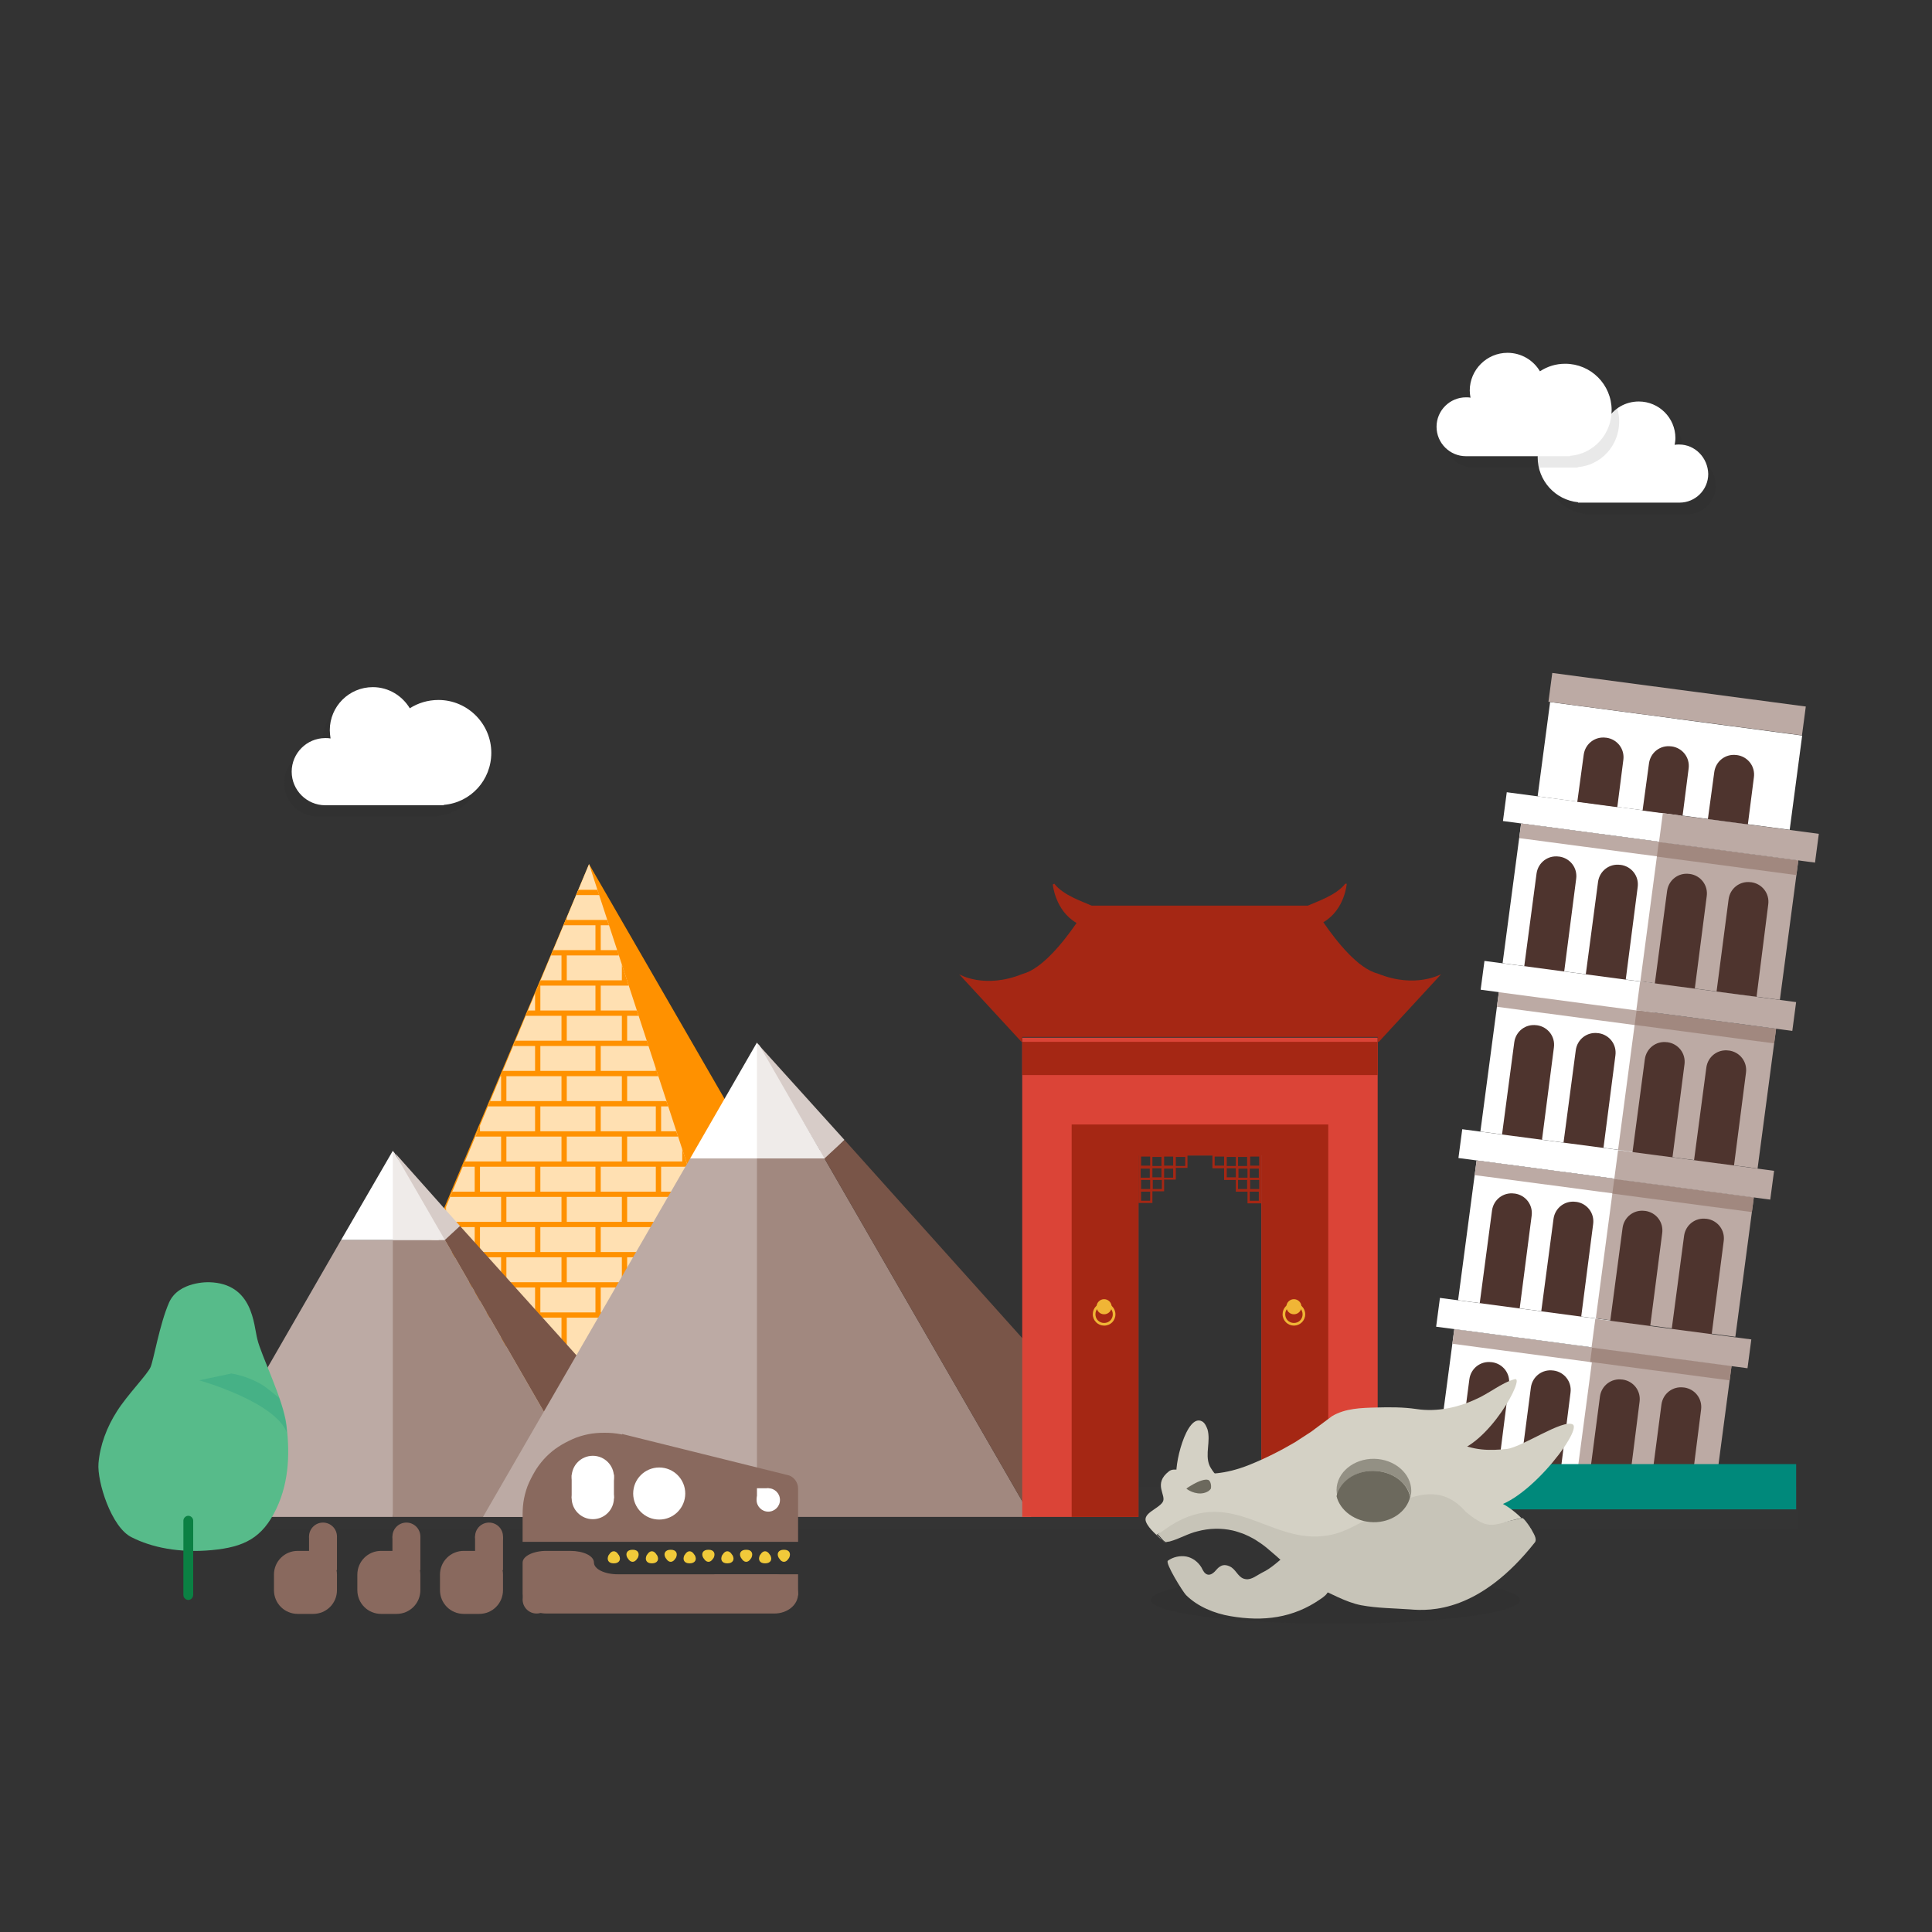 <?xml version="1.0" encoding="utf-8"?>
<!DOCTYPE svg PUBLIC "-//W3C//DTD SVG 1.1//EN" "http://www.w3.org/Graphics/SVG/1.1/DTD/svg11.dtd">
<svg version="1.1" id="Layer_1" xmlns="http://www.w3.org/2000/svg" xmlns:xlink="http://www.w3.org/1999/xlink" x="0px" y="0px" viewBox="0 0 512 512" enable-background="new 315 0 512 512" xml:space="preserve">
<rect x="0" y="0" width="512" height="512" fill="#333333" stroke="none"/>
<g id="history">
<path opacity=".1" fill="#424242" enable-background="new" d="M67.3 394h409.1v11.1h-409.1z"/>
<path fill="#FF9100" d="M255 400.3l-98.9-171.3-69.1 164-4.1 7.3z"/>
<path fill="#FFE0B2" d="M156.1 229l56 171.3h-123.1l2-15.3z"/>
<path fill="none" d="M159.2 341.2h14.6v6.6h-14.6zM127.2 309.2h14.6v6.6h-14.6zM143.2 309.2h14.6v6.6h-14.6zM150.2 317.2h14.6v6.6h-14.6zM134.2 317.2h14.6v6.6h-14.6zM159.2 309.2h14.6v6.6h-14.6zM166.2 317.2h14.6v6.6h-14.6zM118.2 333.2h14.6v6.6h-14.6zM111.2 341.2h14.6v6.6h-14.6zM143.2 341.2h14.6v6.6h-14.6zM127.2 341.2h14.6v6.6h-14.6zM134.2 333.2h14.6v6.6h-14.6zM143.2 325.2h14.6v6.6h-14.6zM127.2 325.2h14.6v6.6h-14.6zM150.2 333.2h14.6v6.6h-14.6zM159.2 325.2h14.6v6.6h-14.6zM166.2 333.2h14.6v6.6h-14.6zM150.2 301.2h14.6v6.6h-14.6zM143.2 293.2h14.6v6.6h-14.6zM150.2 269.2h14.6v6.6h-14.6zM159.2 293.2h14.6v6.6h-14.6zM134.2 285.2h14.6v6.6h-14.6zM150.2 285.2h14.6v6.6h-14.6zM134.2 301.2h14.6v6.6h-14.6zM143.2 261.2h14.6v6.6h-14.6zM143.2 277.2h14.6v6.6h-14.6zM175.2 341.2h14.6v6.6h-14.6z"/>
<path fill="#FF9100" d="M152.7 237.2h6.1l-.5-1.4h-5zM159.2 245v.2h2.2l-.5-1.4h-10.7v1.2h-.8l-.1.2h8.5v-.2zM150.2 253v.2h13.8l-.4-1.4h-4.4v1.2h-1.4v-1.2h-11.2l-.6 1.4h2.8v-.2zM143.2 261.2h14.6v-.2h1.4v.2h7.4l-.4-1.3v1.1h-1.4v-1.2h-14.6v1.2h-1.4v-1.2h-5.5l-.6 1.2h.5zM150.2 269v.2h14.6v-.2h1.4v.2h3l-.4-1.4h-9.6v1.2h-1.4v-1.2h-14.6v1.2h-1.4v-1.2h-1.9l-.6 1.4h9.5v-.2zM143.2 277v.2h14.6v-.2h1.4v.2h12.7l-.5-1.4h-5.2v1.2h-1.4v-1.2h-14.6v1.2h-1.4v-1.2h-12.2l-.6 1.4h5.8v-.2zM134.2 285v.2h14.6v-.2h1.4v.2h14.6v-.2h1.4v.2h8.3l-.1-.2h-.6v-1.2h-14.6v1.2h-1.4v-1.2h-14.6v1.2h-1.4v-1.2h-8.6l-.6 1.4h.2v-.2zM143.2 293v.2h14.6v-.2h1.4v.2h14.6v-.2h1.4v.2h1.9l-.5-1.4h-10.4v1.2h-1.4v-1.2h-14.6v1.2h-1.4v-1.2h-14.6v1.2h-1.4v-1.2h-2.9l-.6 1.4h12.5v-.2zM134.2 301v.2h14.6v-.2h1.4v.2h14.6v-.2h1.4v.2h13.5l-.5-1.4h-4v1.2h-1.4v-1.2h-14.6v1.2h-1.4v-1.2h-14.6v1.2h-1.4v-1.2h-14.6v1.2h-1.1l-.1.2h6.8v-.2zM127.2 309v.2h14.6v-.2h1.4v.2h14.6v-.2h1.4v.2h14.6v-.2h1.4v.2h7.1l-.1-.3v.1h-1.4v-1.2h-14.6v1.2h-1.4v-1.2h-14.6v1.2h-1.4v-1.2h-14.6v1.2h-1.4v-1.2h-9.6l-.6 1.4h3.2v-.2zM134.2 317v.2h14.6v-.2h1.4v.2h14.6v-.2h1.4v.2h14.6v-.2h1.4v.2h2.7l-.4-1.4h-9.3v1.2h-1.4v-1.2h-14.6v1.2h-1.4v-1.2h-14.6v1.2h-1.4v-1.2h-14.6v1.2h-1.4v-1.2h-5.9l-.6 1.4h13.5v-.2zM127.2 325v.2h14.6v-.2h1.4v.2h14.6v-.2h1.4v.2h14.6v-.2h1.4v.2h12.4l-.5-1.4h-4.9v1.2h-1.4v-1.2h-14.6v1.2h-1.4v-1.2h-14.6v1.2h-1.4v-1.2h-14.6v1.2h-1.4v-1.2h-14.6v1.2h-1.4v-1.2h-.3l-.5 1.4h9.8v-.2zM118.2 333v.2h14.6v-.2h1.4v.2h14.6v-.2h1.4v.2h14.6v-.2h1.4v.2h14.6v-.2h1.4v.2h7.8v-.2h-.2v-.9l-.1-.3h-14.5v1.2h-1.4v-1.2h-14.6v1.2h-1.4v-1.2h-14.6v1.2h-1.4v-1.2h-14.6v1.2h-1.4v-1.2h-12.6l-.6 1.4h4.2v-.2zM111.2 341.2h14.6v-.2h1.4v.2h14.6v-.2h1.4v.2h14.6v-.2h1.4v.2h14.6v-.2h1.4v.2h14.6v-.2h.2v-1.2h-7.8v1.2h-1.4v-1.2h-14.6v1.2h-1.4v-1.2h-14.6v1.2h-1.4v-1.2h-14.6v1.2h-1.4v-1.2h-14.6v1.2h-1.4v-1.2h-6.8v1.2h1.2zM189.8 347.8h-14.6v1.2h-1.4v-1.2h-14.6v1.2h-1.4v-1.2h-14.6v1.2h-1.4v-1.2h-14.6v1.2h-1.4v-1.2h-14.6v1.2h-1.2v.2h6.8v-.2h1.4v.2h14.6v-.2h1.4v.2h14.6v-.2h1.4v.2h14.6v-.2h1.4v.2h14.6v-.2h1.4v.2h7.8v-.2h-.2zM150.2 261v-8h-1.4v8zM166.2 261v-1.1l-1.4-4.3v5.4zM150.2 243.8v-.7l-.8 1.9h.8zM159.2 253v-8h-1.4v8zM143.2 269v-8h-.5l-.9 2.3v5.7zM157.8 261v8h1.4v-8zM143.2 285v-8h-1.4v8zM157.8 277v8h1.4v-8zM174.4 285l-.6-1.9v1.9zM127.2 299.8v-1.6l-1.1 2.8h1.1zM143.2 301v-8h-1.4v8zM159.2 293h-1.4v8h1.4v-7.8zM173.8 293v8h1.4v-8zM127.2 317v-8h-1.4v8zM143.2 309h-1.4v8h1.4v-7.8zM159.2 309h-1.4v8h1.4v-7.8zM173.8 309v8h1.4v-8zM127.2 333v-8h-1.4v8zM143.2 325h-1.4v8h1.4v-7.8zM159.2 325h-1.4v8h1.4v-7.8zM173.8 325v8h1.4v-8zM190 333h.1l-.3-.9v.9zM111.2 349v-8h-1.4v8h.2zM125.8 349h1.4v-8h-1.4v6.8zM141.8 349h1.4v-8h-1.4v6.8zM157.8 349h1.4v-8h-1.4v6.8zM173.8 349h1.4v-8h-1.4v6.8zM189.8 341.2v7.8h1.4v-8h-1.4zM150.2 277v-8h-1.4v8zM164.8 269v8h1.4v-8zM134.2 293v-8h-1.4v8zM150.2 285h-1.4v8h1.4v-7.8zM164.8 285v8h1.4v-8zM134.2 309v-8h-1.4v8zM150.2 301h-1.4v8h1.4v-7.8zM164.8 301v8h1.4v-8zM182.2 309v-.1l-1.4-4.4v4.5zM118.2 325v-5.2l-1.4 3.4v1.8zM134.2 325v-8h-1.4v8zM150.2 317h-1.4v8h1.4v-7.8zM166.2 317h-1.4v8h1.4v-7.8zM180.8 317v8h1.4v-8zM118.2 341v-8h-1.4v8zM134.2 333h-1.4v8h1.4v-7.8zM150.2 333h-1.4v8h1.4v-7.8zM166.2 333h-1.4v8h1.4v-7.8zM180.8 333v8h1.4v-8zM116.8 349v8h1.4v-8zM132.8 349v8h1.4v-8zM148.8 349v8h1.4v-8zM164.8 349v8h1.4v-8zM180.8 349v8h1.4v-8z"/>
<path fill="#fff" d="M435.179 260.159l-36.975-4.897 4.897-36.975 36.975 4.897zM444.393 223.689l-46.095-6.105 1.011-7.633 46.095 6.105z"/>
<g fill="#4E342E">
<path d="M414.1 260.8l-10.6-1.4 3.7-27.9c.4-2.9 3-4.9 5.9-4.5h.1c2.9.4 4.9 3 4.5 5.9l-3.6 27.9zM430.4 263l-10.6-1.4 3.7-27.9c.4-2.9 3-4.9 5.9-4.5h.1c2.9.4 4.9 3 4.5 5.9l-3.6 27.9z"/>
</g>
<path fill="#BCAAA4" d="M439.581 227.007l-36.975-4.897.512-3.866 36.975 4.897zM471.687 264.961l-36.975-4.897 4.897-36.975 36.975 4.897z"/>
<path fill="#A1887F" d="M476.062 231.906l-36.975-4.897.512-3.866 36.975 4.897z"/>
<path fill="#fff" d="M441.093 215.49l-33.605-4.451 3.309-24.981 33.605 4.451zM474.286 219.907l-33.605-4.451 3.309-24.981 33.605 4.451zM429.294 304.763l-36.975-4.897 4.897-36.975 36.975 4.897zM438.482 268.39l-46.095-6.105 1.011-7.633 46.095 6.105z"/>
<g fill="#4E342E">
<path d="M408.2 305.5l-10.6-1.4 3.7-27.9c.4-2.9 3-4.9 5.9-4.5h.1c2.9.4 4.9 3 4.5 5.9l-3.6 27.9zM424.5 307.6l-10.6-1.4 3.7-27.9c.4-2.9 3-4.9 5.9-4.5h.1c2.9.4 4.9 3 4.5 5.9l-3.6 27.9z"/>
</g>
<path fill="#BCAAA4" d="M433.669 271.708l-36.975-4.897.512-3.866 36.975 4.897zM465.775 309.662l-36.975-4.897 4.897-36.975 36.975 4.897z"/>
<path fill="#A1887F" d="M470.176 276.511l-36.975-4.897.512-3.866 36.975 4.897z"/>
<path fill="#BCAAA4" d="M453.977 398.966l-36.975-4.897 4.897-36.975 36.975 4.897z"/>
<path fill="#fff" d="M417.471 394.164l-36.975-4.897 4.897-36.975 36.975 4.897zM423.382 349.463l-36.975-4.897 4.897-36.975 36.975 4.897zM432.596 312.994l-46.095-6.105 1.011-7.633 46.095 6.105z"/>
<g fill="#4E342E">
<path d="M402.3 350.1l-10.6-1.4 3.7-27.9c.4-2.9 3-4.9 5.9-4.5h.1c2.9.4 4.9 3 4.5 5.9l-3.6 27.9zM418.6 352.3l-10.6-1.4 3.7-27.9c.4-2.9 3-4.9 5.9-4.5h.1c2.9.4 4.9 3 4.5 5.9l-3.6 27.9z"/>
</g>
<path fill="#BCAAA4" d="M427.783 316.312l-36.975-4.897.512-3.866 36.975 4.897zM421.872 361.013l-36.975-4.897.512-3.866 36.975 4.897z"/>
<path fill="#fff" d="M426.685 357.694l-46.095-6.105 1.011-7.633 46.095 6.105z"/>
<path fill="#BCAAA4" d="M459.889 354.266l-36.975-4.897 4.897-36.975 36.975 4.897z"/>
<path fill="#A1887F" d="M464.264 321.211l-36.975-4.897.512-3.866 36.975 4.897z"/>
<g fill="#4E342E">
<path d="M396.8 391.4l-10.6-1.4 3.2-24.5c.4-2.9 3-4.9 5.9-4.5h.1c2.9.4 4.9 3 4.5 5.9l-3.1 24.5zM413.1 393.6l-10.6-1.4 3.2-24.5c.4-2.9 3-4.9 5.9-4.5h.1c2.9.4 4.9 3 4.5 5.9l-3.1 24.5z"/>
</g>
<g fill="#4E342E">
<path d="M448.7 265.4l-10.6-1.4 3.7-27.9c.4-2.9 3-4.9 5.9-4.5h.1c2.9.4 4.9 3 4.5 5.9l-3.6 27.9zM465.5 264.2l-10.6-1.4 3.2-24.5c.4-2.9 3-4.9 5.9-4.5h.1c2.9.4 4.9 3 4.5 5.9l-3.1 24.5zM442.8 310l-10.6-1.4 3.7-27.9c.4-2.9 3-4.9 5.9-4.5h.1c2.9.4 4.9 3 4.5 5.9l-3.6 27.9zM459.1 312.2l-10.6-1.4 3.7-27.9c.4-2.9 3-4.9 5.9-4.5h.1c2.9.4 4.9 3 4.5 5.9l-3.6 27.9zM436.9 354.7l-10.6-1.4 3.7-27.9c.4-2.9 3-4.9 5.9-4.5h.1c2.9.4 4.9 3 4.5 5.9l-3.6 27.9zM453.2 356.8l-10.6-1.4 3.7-27.9c.4-2.9 3-4.9 5.9-4.5h.1c2.9.4 4.9 3 4.5 5.9l-3.6 27.9zM431.4 396l-10.6-1.4 3.2-24.5c.4-2.9 3-4.9 5.9-4.5h.1c2.9.4 4.9 3 4.5 5.9l-3.1 24.5zM447.7 398.1l-10.6-1.4 3.2-24.5c.4-2.9 3-4.9 5.9-4.5h.1c2.9.4 4.9 3 4.5 5.9l-3.1 24.5z"/>
</g>
<path fill="#A1887F" d="M458.379 365.815l-36.975-4.897.512-3.866 36.975 4.897z"/>
<path fill="#4E342E" d="M428.6 213.9l-10.6-1.4 1.7-12.5c.4-2.9 3-4.9 5.9-4.5h.1c2.9.4 4.9 3 4.5 5.9l-1.6 12.5zM445.9 216.2l-10.6-1.4 1.7-12.5c.4-2.9 3-4.9 5.9-4.5h.1c2.9.4 4.9 3 4.5 5.9l-1.6 12.5zM463.2 218.5l-10.6-1.4 1.7-12.5c.4-2.9 3-4.9 5.9-4.5h.1c2.9.4 4.9 3 4.5 5.9l-1.6 12.5z"/>
<g fill="#BCAAA4">
<path d="M480.997 228.6l-41.337-5.475 1.011-7.633 41.337 5.475zM447.827 190.936l-37.471-4.963 1.011-7.633 37.471 4.963zM477.544 194.868l-33.605-4.451 1.011-7.633 33.605 4.451zM433.644 267.721l1.011-7.633 41.337 5.475-1.011 7.633zM427.8 312.434l1.011-7.633 41.337 5.475-1.011 7.633zM421.77 357.122l1.011-7.633 41.337 5.475-1.011 7.633z"/>
</g>
<path fill="#00897B" d="M354.2 388h121.8v12h-121.8z"/>
<path fill="#F5DCB5" d="M90.4 328.6l-42.3 73.4 42.3-73.4z"/>
<path fill="#BCAAA4" d="M90.4 328.6l-42.3 73.4h56l13.8-73.4z"/>
<path fill="#A17846" d="M160.3 402h-.2z"/>
<path fill="#D7CCC8" d="M122.6 329l-.7-4.1-17.1-19.2 10.8 23.8 3.4-.7z"/>
<path fill="#A1887F" d="M104.1 328.6v73.4h56.1l-42.3-73.4z"/>
<path fill="#fff" d="M90.4 328.6l13.8-23.8zM104.1 305l.1-.2-13.8 23.8zM90.4 328.6h25.9l-12.2-23.6z"/>
<path fill="#F0CA8F" d="M117.9 328.6l-13.3-23 13.3 23z"/>
<path fill="#EFEBE9" d="M104.1 328.6h13.8l-13.3-23-.5-.6z"/>
<path fill="none" d="M121.9 322.9l-3.9 3.9zM118 326.8z"/>
<path fill="#795548" d="M118 326.8v.1-.1zM171.8 380.3l-49.9-55.4-4 3.7 42.3 73.4z"/>
<path fill="#F5DCB5" d="M182.9 307l-54.9 95 54.9-95z"/>
<path fill="#BCAAA4" d="M182.9 307l-54.9 95h72.6l17.9-95z"/>
<path fill="#A17846" d="M273.4 402h-.3z"/>
<path fill="#fff" d="M182.9 307l17.8-30.9zM200.6 276.4l.1-.3-17.8 30.9zM182.9 307h35.6l-17.9-30.6z"/>
<path fill="#F0CA8F" d="M218.5 307l-17.2-29.9 17.2 29.9z"/>
<path fill="#D7CCC8" d="M218.6 307.2l5.2-5.1-23.2-25.7 16.6 28.4.1 2.3.9.4z"/>
<path fill="#EFEBE9" d="M200.6 307h17.9l-17.2-29.9-.7-.7z"/>
<path fill="#A1887F" d="M200.6 307v95h72.7l-54.8-95z"/>
<path fill="none" d="M223.6 300.1l-5 5.1 5.1-5.1zM218.6 305.1v.1z"/>
<path fill="#795548" d="M218.6 305.2v.1-.1zM288.2 373.9l-64.4-71.8-5.3 4.9 54.8 95z"/>
<ellipse opacity=".1" fill="#212121" enable-background="new" cx="353.9" cy="424" rx="48.9" ry="6.3"/>
<path opacity=".1" fill="#212121" enable-background="new" d="M447 120.9c-.4 0-.8 0-1.2.1.1-.6.2-1.2.2-1.8 0-5.4-4.4-9.7-9.7-9.7-3.6 0-6.7 1.9-8.4 4.8-1.9-1.2-4.1-1.9-6.5-1.9-6.6 0-11.9 5.3-11.9 11.9 0 6.2 4.7 11.3 10.7 11.9v.1h26.9c4.2 0 7.6-3.4 7.6-7.6-.1-4.4-3.5-7.8-7.7-7.8z"/>
<path fill="#fff" d="M445 117.8c-.4 0-.8 0-1.2.1.1-.6.2-1.2.2-1.8 0-5.4-4.4-9.7-9.7-9.7-3.6 0-6.7 1.9-8.4 4.8-1.9-1.2-4.1-1.9-6.5-1.9-6.6 0-11.9 5.3-11.9 11.9 0 6.2 4.7 11.3 10.7 11.9v.1h26.9c4.2 0 7.6-3.4 7.6-7.6-.1-4.3-3.5-7.8-7.7-7.8z"/>
<path opacity=".1" fill="#212121" enable-background="new" d="M128.2 202.5c0-7.7-6.3-14-14-14-2.8 0-5.4.8-7.6 2.2-2-3.3-5.6-5.6-9.8-5.6-6.3 0-11.4 5.1-11.4 11.4 0 .7.1 1.5.2 2.2-.5-.1-.9-.1-1.4-.1-4.9 0-8.9 4-8.9 8.9s4 8.9 8.9 8.9h31.4v-.1c7.2-.6 12.6-6.6 12.6-13.8z"/>
<path fill="#fff" d="M130.2 199.5c0-7.7-6.3-14-14-14-2.8 0-5.4.8-7.6 2.2-2-3.3-5.6-5.6-9.8-5.6-6.3 0-11.4 5.1-11.4 11.4 0 .7.1 1.5.2 2.2-.5-.1-.9-.1-1.4-.1-4.9 0-8.9 4-8.9 8.9s4 8.9 8.9 8.9h31.4v-.1c7.2-.6 12.6-6.6 12.6-13.8z"/>
<path opacity=".1" fill="#212121" enable-background="new" d="M429.1 111.7c0-6.8-5.5-12.3-12.3-12.3-2.5 0-4.7.7-6.7 2-1.7-2.9-4.9-4.9-8.6-4.9-5.5 0-10 4.5-10 10 0 .6.1 1.3.2 1.9-.4-.1-.8-.1-1.2-.1-4.3 0-7.8 3.5-7.8 7.8s3.5 7.8 7.8 7.8h27.6v-.1c6.2-.5 11-5.7 11-12.1z"/>
<path fill="#fff" d="M427.1 108.7c0-6.8-5.5-12.3-12.3-12.3-2.5 0-4.7.7-6.7 2-1.7-2.9-4.9-4.9-8.6-4.9-5.5 0-10 4.5-10 10 0 .6.1 1.3.2 1.9-.4-.1-.8-.1-1.2-.1-4.3 0-7.8 3.5-7.8 7.8s3.5 7.8 7.8 7.8h27.6v-.1c6.2-.5 11-5.7 11-12.1z"/>
<path fill="#89695E" d="M138.5 401.4c0-1.5.1-2.9.4-4.4.3-1.4.7-2.8 1.3-4.1.6-1.3 1.3-2.6 2-3.7.8-1.2 1.7-2.3 2.6-3.2 1-1 2.1-1.9 3.2-2.6 1.2-.8 2.4-1.4 3.7-2s2.7-1 4.1-1.3c1.4-.3 2.9-.4 4.4-.4s2.9.1 4.4.4c1.4.3 2.8.7 4.1 1.3s2.6 1.3 3.7 2c1.2.8 2.3 1.7 3.2 2.6s1.9 2.1 2.6 3.2c.8 1.2 1.4 2.4 2 3.7s1 2.7 1.3 4.1.4 2.9.4 4.4h-43.4zM211.5 408.6h-73v-7.2l73-6.9zM204.1 394.5c0-2.1 1.6-3.7 3.7-3.7.3 0 .5.4.8.5l.3-.2s.1-.1.2-.1c1.4.5 2.4 1.9 2.4 3.5 0 2.1-1.6 3.7-3.7 3.7-2 0-3.7-1.7-3.7-3.7zM164.8 380l44.3 11s-.1 8.3 0 8.3-31.1 3.2-30.9 3.1c.1 0-13.4-22.4-13.4-22.4zM163.7 417.2c-3.5 0-6.3-1.4-6.3-3.1 0-1.8-2.8-3.1-6.3-3.1h-6.3c-3.5 0-6.3 1.4-6.3 3.1v8.3c0 2.9 2.8 5.2 6.3 5.2h60.4c3.5 0 6.3-2.3 6.3-5.2 0-2.9-2.8-5.2-6.3-5.2h-41.5z"/>
<circle fill="#89695E" cx="142.2" cy="423.9" r="3.7"/>
<path fill="#89695E" d="M189.3 417.2h22.2v5.6h-22.2z"/>
<circle fill="#fff" cx="157.1" cy="391.4" r="5.6"/>
<circle fill="#fff" cx="157.1" cy="397" r="5.6"/>
<circle fill="#fff" cx="174.7" cy="395.8" r="6.9"/>
<circle fill="#fff" cx="203.6" cy="397.5" r="3.1"/>
<path fill="#fff" d="M151.5 390.8h11.2v6.3h-11.2zM200.6 394.4h3.1v3.1h-3.1z"/>
<path fill="#F1CA3A" d="M162.6 414.3c-1.4 0-1.9-1-1.3-2.2l.1-.1c.7-1.2 1.8-1.2 2.5 0l.1.1c.7 1.2.1 2.2-1.3 2.2h-.1zM167.7 410.7c1.4 0 1.9 1 1.3 2.2l-.1.1c-.7 1.2-1.8 1.2-2.5 0l-.1-.1c-.7-1.2-.1-2.2 1.3-2.2h.1zM172.7 414.3c-1.4 0-1.9-1-1.3-2.2l.1-.1c.7-1.2 1.8-1.2 2.5 0l.1.1c.7 1.2.1 2.2-1.3 2.2h-.1zM177.8 410.7c1.4 0 1.9 1 1.3 2.2l-.1.1c-.7 1.2-1.8 1.2-2.5 0l-.1-.1c-.7-1.2-.1-2.2 1.3-2.2h.1zM182.7 414.3c-1.4 0-1.9-1-1.3-2.2l.1-.1c.7-1.2 1.8-1.2 2.5 0l.1.1c.7 1.2.1 2.2-1.3 2.2h-.1zM187.8 410.7c1.4 0 1.9 1 1.3 2.2l-.1.1c-.7 1.2-1.8 1.2-2.5 0l-.1-.1c-.7-1.2-.1-2.2 1.3-2.2h.1zM192.7 414.3c-1.4 0-1.9-1-1.3-2.2l.1-.1c.7-1.2 1.8-1.2 2.5 0l.1.1c.7 1.2.1 2.2-1.3 2.2h-.1zM197.8 410.7c1.4 0 1.9 1 1.3 2.2l-.1.1c-.7 1.2-1.8 1.2-2.5 0l-.1-.1c-.7-1.2-.1-2.2 1.3-2.2h.1zM202.7 414.3c-1.4 0-1.9-1-1.3-2.2l.1-.1c.7-1.2 1.8-1.2 2.5 0l.1.1c.7 1.2.1 2.2-1.3 2.2h-.1zM207.8 410.7c1.4 0 1.9 1 1.3 2.2l-.1.1c-.7 1.2-1.8 1.2-2.5 0l-.1-.1c-.7-1.2-.1-2.2 1.3-2.2h.1z"/>
<path fill="#89695E" d="M133.3 421.4c0 3.5-2.8 6.3-6.3 6.3h-4.1c-3.5 0-6.3-2.8-6.3-6.3v-4.1c0-3.5 2.8-6.3 6.3-6.3h4.1c3.5 0 6.3 2.8 6.3 6.3v4.1zM111.4 421.4c0 3.5-2.8 6.3-6.3 6.3h-4.1c-3.5 0-6.3-2.8-6.3-6.3v-4.1c0-3.5 2.8-6.3 6.3-6.3h4.1c3.5 0 6.3 2.8 6.3 6.3v4.1z"/>
<circle fill="#89695E" cx="129.6" cy="407.2" r="3.7"/>
<path fill="#89695E" d="M125.9 407.2h7.4v8.9h-7.4z"/>
<circle fill="#89695E" cx="107.7" cy="407.2" r="3.7"/>
<path fill="#89695E" d="M104 407.2h7.4v8.9h-7.4zM89.3 421.4c0 3.5-2.8 6.3-6.3 6.3h-4.1c-3.5 0-6.3-2.8-6.3-6.3v-4.1c0-3.5 2.8-6.3 6.3-6.3h4.1c3.5 0 6.3 2.8 6.3 6.3v4.1z"/>
<circle fill="#89695E" cx="85.6" cy="407.2" r="3.7"/>
<path fill="#89695E" d="M81.9 407.2h7.4v8.9h-7.4z"/>
<path fill="#57BB8A" d="M55.4 339.8s-8.1-.3-10.6 5.4-4.1 15.3-4.9 17.1c-.8 1.9-6.2 7.4-8.9 11.7-2.7 4.2-4.5 9-4.9 13.8s3.4 17 8.8 19.6c5.3 2.7 12.6 4.2 21.2 3.4 8.6-.8 13.4-3.2 17.1-10.9 3.7-7.7 3.5-15.9 2.7-22.4s-6.8-18.6-7.7-22.6c-1-3.8-1.1-14.8-12.8-15.1z"/>
<path fill="#0B8043" d="M49.9 424c-.7 0-1.3-.6-1.3-1.3v-19.7c0-.7.6-1.3 1.3-1.3s1.3.6 1.3 1.3v19.6c0 .8-.6 1.4-1.3 1.4z"/>
<path opacity=".2" fill="#00897B" enable-background="new" d="M74 370.5s-3.4-2.8-4.2-3.3c-.8-.5-4.1-2.5-8.5-3.2l-8.5 1.8s20 5.6 23.2 13.8c0-2-.9-6.3-2-9.1z"/>
<path fill="#DB4437" d="M270.9 275v127h30.8v-95.8h32.6v95.8h30.8v-127z"/>
<path fill="#A52714" d="M284 298v104h17.7v-95.8h32.6v95.8h17.7v-104z"/>
<circle fill="#F0B536" cx="292.6" cy="346.3" r="2"/>
<path fill="#F0B536" d="M292.6 351.3c-1.6 0-3-1.3-3-3s1.3-3 3-3c1.6 0 3 1.3 3 3s-1.3 3-3 3zm0-5.3c-1.3 0-2.3 1-2.3 2.3s1 2.3 2.3 2.3 2.3-1 2.3-2.3-1-2.3-2.3-2.3z"/>
<circle fill="#F0B536" cx="342.9" cy="346.3" r="2"/>
<path fill="#F0B536" d="M342.9 351.3c-1.6 0-3-1.3-3-3s1.3-3 3-3c1.6 0 3 1.3 3 3s-1.4 3-3 3zm0-5.3c-1.3 0-2.3 1-2.3 2.3s1 2.3 2.3 2.3 2.3-1 2.3-2.3c0-1.3-1.1-2.3-2.3-2.3z"/>
<path fill="#A52714" d="M270.9 274.8h94.2v10.1h-94.2zM365.1 258c-5.2-1.3-10.9-8.5-14.4-13.6 5.7-3.3 6.2-10.2 6.2-10.2h-.4c-2.4 3.1-7.7 4.8-9.9 5.8h-57.3c-2.2-1-7.5-2.7-9.9-5.8l-.4.2s.6 6.9 6.3 10.2c-3.5 5.1-9.2 12.2-14.3 13.5-10.1 4.1-16.8.1-16.8.1l16.5 17.9h94.7l16.5-17.9c0-.1-6.7 3.9-16.8-.2zM314.7 305.9h-13v12.9h3.7v-3.1h3.1v-3.1h3.1v-3.1h3.1v-3.6zm-12.4 6.2v-2.4h2.4v2.4h-2.4zm2.5.6v2.4h-2.4v-2.4h2.4zm.6-3.1h2.4v2.4h-2.4v-2.4zm0-.6v-2.4h2.4v2.4h-2.4zm3.1-2.5h2.4v2.4h-2.4v-2.4zm-3.7 0v2.4h-2.4v-2.4h2.4zm0 11.7h-2.4v-2.4h2.4v2.4zm3.1-3.1h-2.4v-2.4h2.4v2.4zm3-3h-2.4v-2.4h2.4v2.4zm3.2-3.1h-2.5v-2.4h2.5v2.4zM321.3 309.6h3.1v3.1h3.1v3.1h3.1v3.1h3.7v-12.9h-13v3.6zm9.9 2.5v-2.4h2.4v2.4h-2.4zm2.5.6v2.4h-2.4v-2.4h2.4zm-3.1-.6h-2.4v-2.4h2.4v2.4zm-2.5-3.1v-2.4h2.4v2.4h-2.4zm-.6 0h-2.4v-2.4h2.4v2.4zm6.2-2.5v2.4h-2.4v-2.4h2.4zm-2.5 9.3h2.4v2.4h-2.4v-2.4zm-3.1-3.1h2.4v2.4h-2.4v-2.4zm-3-3.1h2.4v2.4h-2.4v-2.4zm-3.2-3.1h2.5v2.4h-2.5v-2.4z"/>
<path fill="#D4D1C5" d="M323.5 391.6c-.9.3-2.8-2.7-3-3.3-1.2-3 .4-6.3-.5-9.5-.3-.8-.7-1.7-1.4-2.1-4.2-2.4-7.7 12.3-6.7 15.1 1.5 4.2 5.2 2.1 11.6-.2zM374.9 424.3c-.4.2 1.1-2.8.6-2.6.5-.2-1 2.8-.6 2.6zM380.1 422.5c-.3.1-.7.2-1.1.3.5-.1.8-.2 1.1-.3zM308.2 408.4c0-.1-.1-.1-.2-.2.1 0 .1.1.2.2zM308.3 408.6l-.1-.2c.1.1.1.1.1.2.1.3.6.1 1.4-.2-.7.4-1.2.5-1.4.2zM405.4 404.7c.3.5.6 1.1.7 1.7 0-.6-.3-1.2-.7-1.7z"/>
<path fill="#C7C4B8" d="M310.9 408c3.2-1.4 9.1-4 15.6-2.5.9.2 1.7.5 2.6.8-.8-.3-1.7-.6-2.6-.8-6.5-1.5-12.4 1.1-15.6 2.5zM308 408.1zM308.2 408.4zM330.7 407c-.5-.3-1.1-.5-1.6-.7.5.2 1.1.4 1.6.7zM405.7 405.1c-.1-.1-.2-.3-.3-.5-.6-.9-1.7-2.4-2-2.3-7.6 1.6-8.2 2.7-14.7-2.6-11.1-12.9-25.4 4.6-36.6 6.2-15.5 2.7-25.9-14.1-43.3-1.5-.7.6-1.4 2-2.1 2.3.4-.2 1.5 1.8 2.2 1.9.4 0 .7 0 1.1-.1 2.6-.7 4.8-2.1 7.4-2.7 3-.8 6.2-.9 9.3-.2.9.2 1.7.5 2.6.8.6.2 1.1.5 1.6.7.8.4 1.6.8 2.3 1.3 1.1.7 2.2 1.5 3.2 2.4 4.5 3.7 8.3 8.1 12.4 9.8l-.9-.4c.3.2.6.3.9.4 3.8 1.6 7.8 4 11.9 4.8 4.3.8 8.7.8 12.9 1.1 5.6.5 18.6.7 33.2-17.8.6-1-.5-2.5-1.1-3.6zm-66.5 8.2l1.9 1.8-1.9-1.8zm4.7 4.3c.9.8 1.9 1.4 2.8 2-.9-.6-1.8-1.3-2.8-2z"/>
<path fill="#D4D1C5" d="M306.5 406.7c.7-.3 1.3-.7 2.1-1.3 17.4-12.6 27.8 4.2 43.3 1.5 11.2-1.6 25.5-19.1 36.6-6.2 6.5 5.3 7.1 3.2 14.7 1.6-2-2-4.7-3.9-6.1-4.2-2.8-.6-3.5-1.7-5.1-3.1-1.4-1.2-4.2-7.8-9.8-13.6l2.7 3.5c9.6-1.7 19.5-20.3 16.5-19.4-3.6 1-6.7 3.8-10.7 5.5-4 1.8-9.6 3.3-15.4 2.4-3.4-.5-7-.5-10.5-.4-4 .1-8.3.2-11.8 2.3l-5.5 4.1-4.3 2.8c-3.9 2.3-7.9 4.3-12.1 6-13.3 5.3-18.7-.3-21.3 1.7-4.4 3.4-.5 6.4-1.7 8.2-1.2 1.8-5.3 2.9-4.4 5.2.8 2 3.2 3.7 4.2 4.9-.3-.5-.8-1-1.4-1.5z"/>
<path fill="#6C695D" d="M319.8 395.4c-2.1 1-4.6-.2-5.4-.9.5-.4 1.2-.8 1.9-1.2 1.4-.8 3.1-1.4 3.9-1.1.5.2.9 1.2.7 2.3-.2.3-.6.7-1.1.9z"/>
<path fill="#D4D1C5" d="M416.8 377.5c2.7 1.6-14 23.4-23.5 22s-7.7-13.5-12.3-14.9c-4.5-1.4-6.2-1.3-5.4-4 .8-2.6 4.4-1.3 9.7 1.3 5.3 2.7 9.7 2.5 14 2.1 4.1-.5 14.9-8 17.5-6.5z"/>
<path fill="#939084" d="M364.1 389.8c4.8.1 8.8 3 9.7 6.9.1-.5.2-1 .2-1.6 0-4.6-4.4-8.4-9.8-8.5s-10 3.6-10 8.3c0 .5.1 1.1.2 1.6.8-3.9 4.8-6.8 9.7-6.7z"/>
<path fill="#6C695D" d="M363.9 403.4c4.8.1 8.9-2.8 9.8-6.7-.8-3.9-4.8-6.8-9.7-6.9s-8.9 2.8-9.8 6.7c.9 3.8 4.9 6.8 9.7 6.9z"/>
<path fill="#C7C4B8" d="M334.4 416.8c-1.2.6-2.7 1.9-4.2 1.7-1.9-.2-2.4-2.1-3.8-3.1-.9-.6-2.1-.9-3-.3-.6.3-1 .9-1.5 1.4s-1.1.9-1.8.8c-.9-.2-1.3-1.1-1.7-1.9-.9-1.5-2.4-2.6-4-2.9-1.7-.3-3.5.1-4.9 1.1-.8.6 4 8.3 4.8 9.1 3.1 3.1 7.6 4.9 11.8 5.6 8.7 1.5 16.6.5 23.8-4.5.9-.6 1.9-1.3 2.2-2.4.3-.8.2-1.7.3-2.5.3-1.7 1.5-3.1 1.7-4.7.3-2.8-2.5-5.3-5.3-5.4s-5.5 1.3-7.7 3.1c-2.1 1.6-4.1 3.7-6.7 4.9z"/>
<path fill="none" d="M0 0h512v512h-512z"/>
</g>
</svg>
